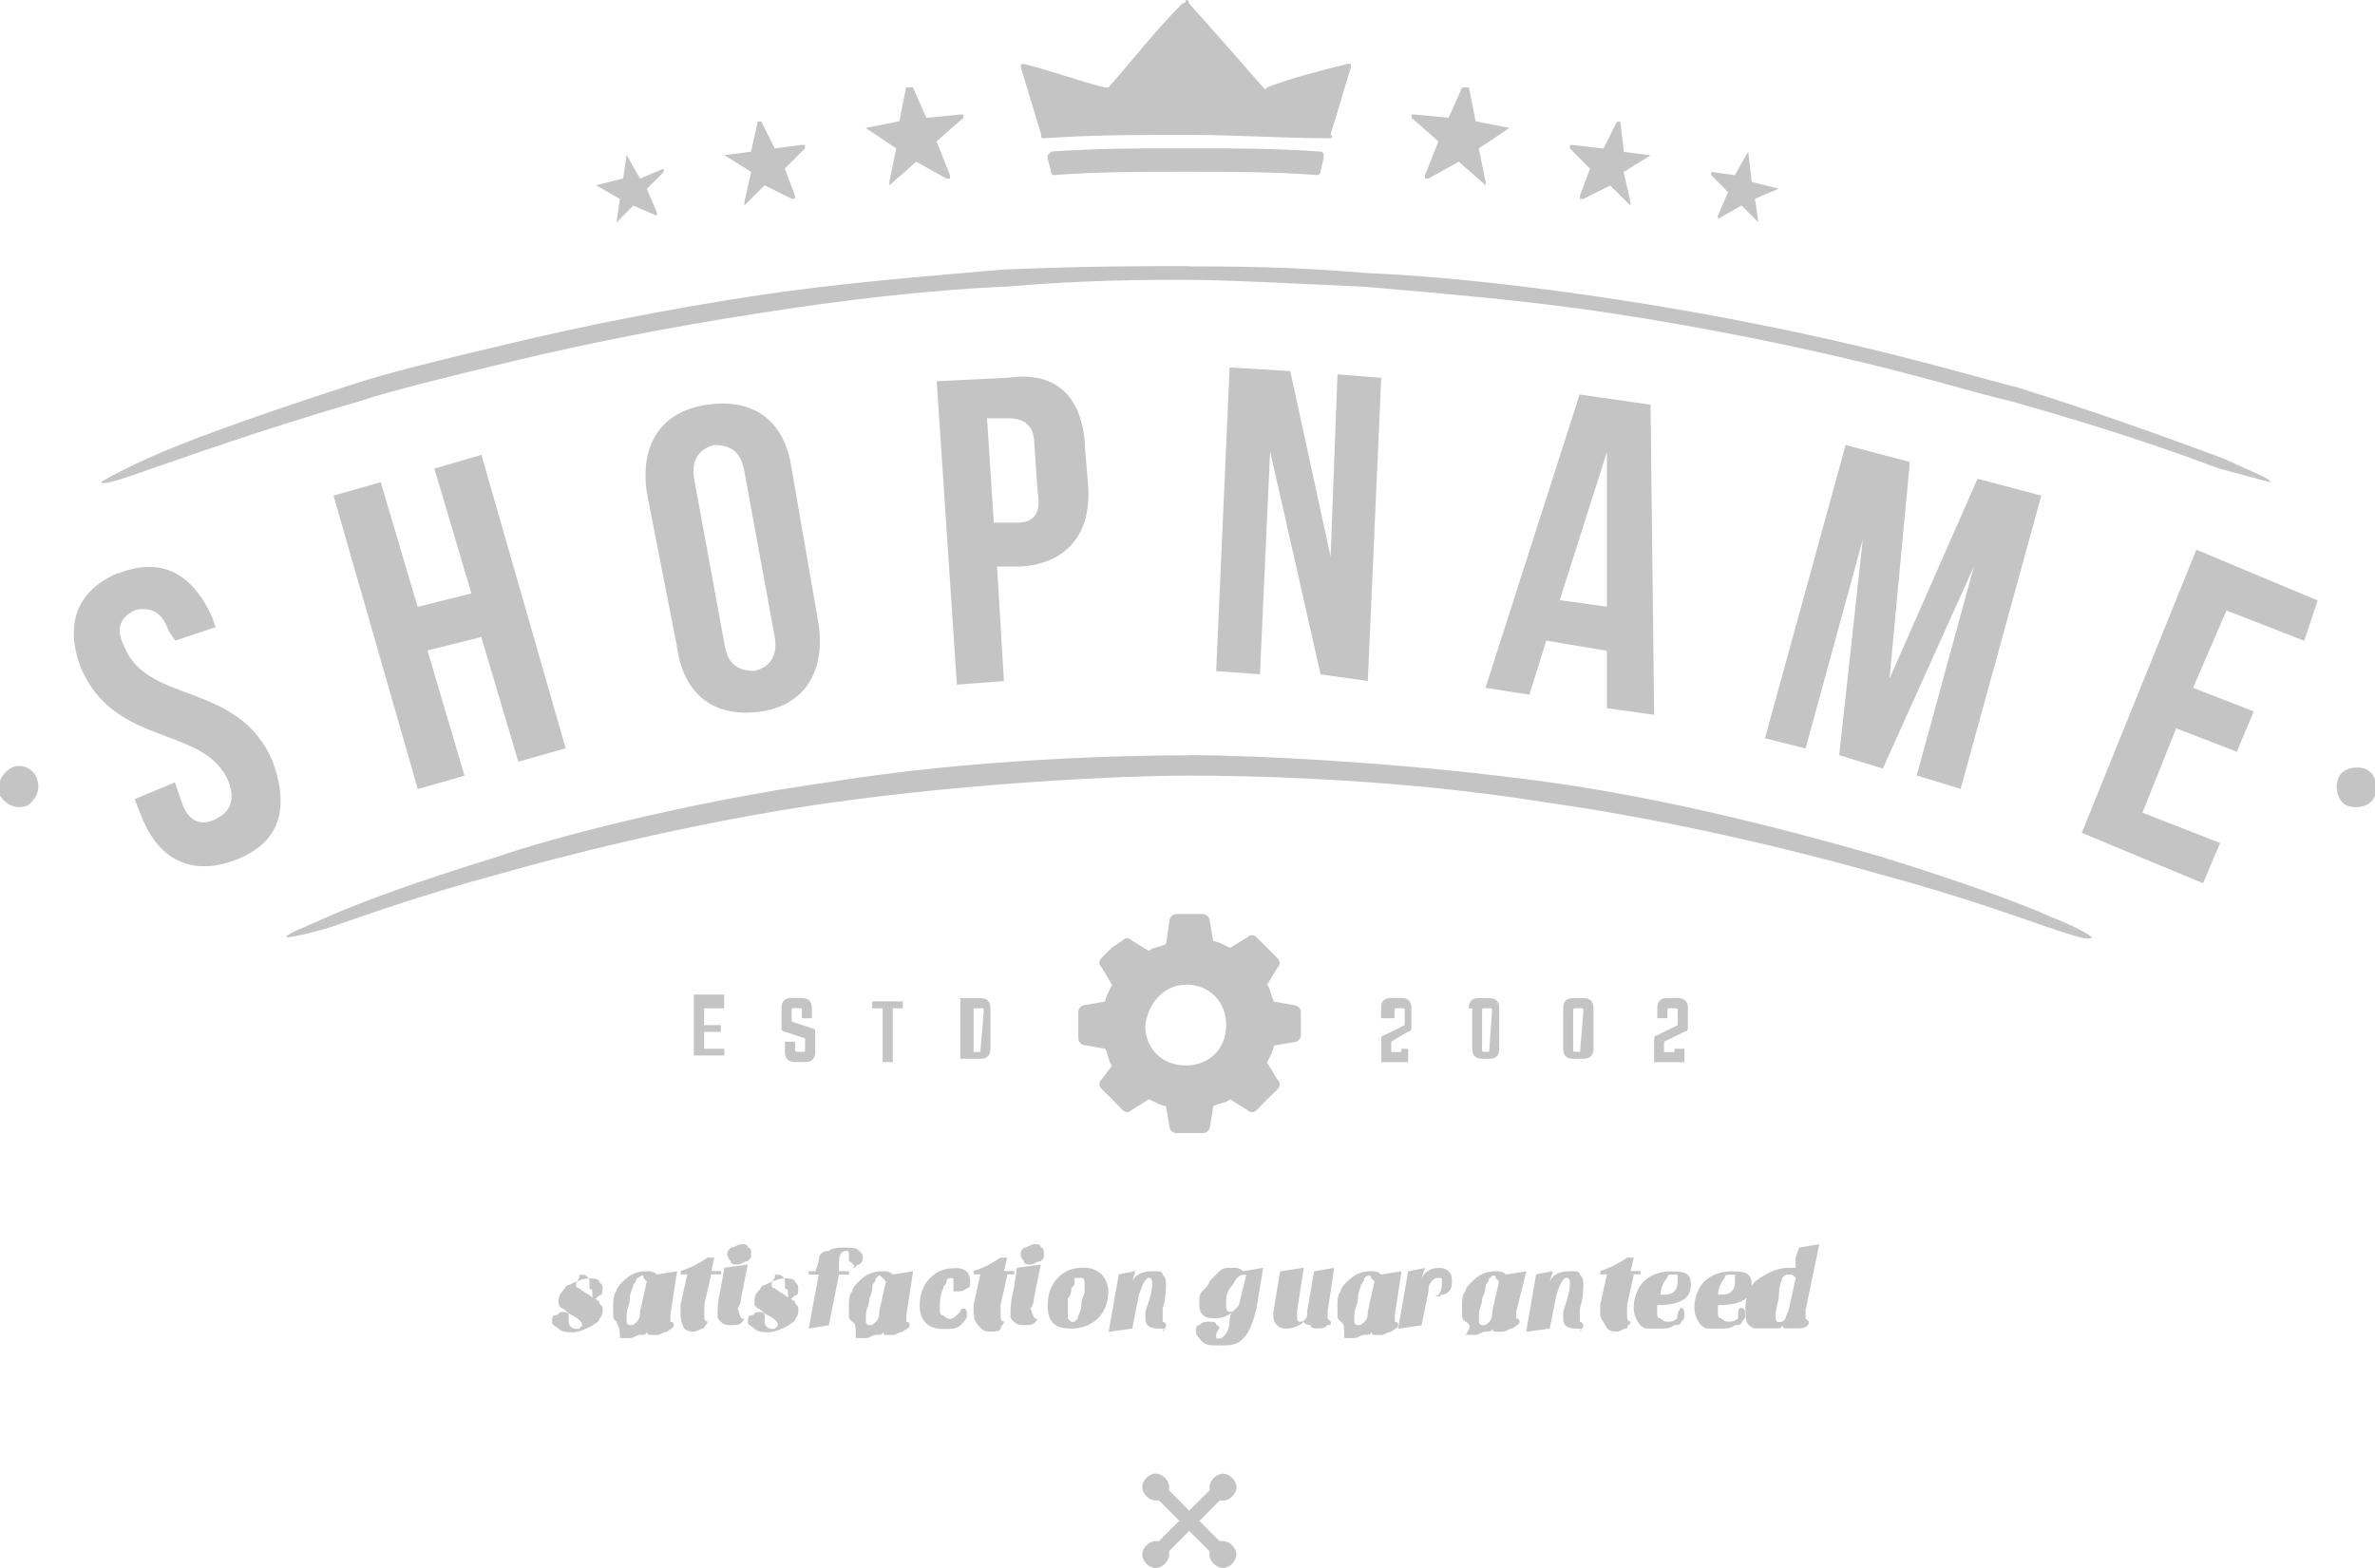 <svg xmlns="http://www.w3.org/2000/svg" width="159" height="105" fill="none"><g fill="#C4C4C4" clip-path="url(#a)"><path fill-rule="evenodd" d="M158.32 51.48c.68.23.9 1.13.68 1.8-.23.7-1.13.9-1.8.7-.68-.24-.9-1.14-.68-1.82.22-.68 1.13-.9 1.8-.68zm-155.84.68c.23.68 0 1.36-.68 1.8-.67.23-1.35 0-1.8-.67-.23-.7 0-1.36.68-1.82.67-.45 1.58 0 1.8.68z" clip-rule="evenodd"/><path d="M7.9 38.4c2.93-1.14 4.96 0 6.3 2.92l.23.68-2.7.9-.45-.67c-.45-1.36-1.36-1.6-2.26-1.36-.9.45-1.35 1.13-.68 2.48 1.58 3.84 7.67 2.26 9.93 7.68 1.13 3.16.45 5.42-2.48 6.55-2.94 1.13-5.2 0-6.33-2.94l-.45-1.12 2.7-1.13.46 1.34c.45 1.36 1.35 1.58 2.25 1.13.9-.45 1.36-1.13.9-2.48-1.57-3.85-7.66-2.27-9.92-7.7-1.1-2.93-.2-5.18 2.5-6.3zM31.12 51.94l-3.15.9-5.64-19.65 3.16-.9 2.47 8.35 3.6-.9-2.48-8.36 3.15-.92 5.64 19.65-3.17.9-2.48-8.35-3.6.9 2.47 8.36zM43.3 32.97c-.45-3.16.9-5.42 4.06-5.87 3.16-.45 5.2 1.13 5.64 4.3l1.8 10.37c.46 3.17-.9 5.42-3.83 5.88-3.16.45-5.2-1.13-5.64-4.3L43.3 32.97zm5.2 10.16c.2 1.35.9 1.8 2.02 1.8.9-.22 1.58-.9 1.35-2.25L49.84 31.6c-.22-1.34-.9-1.8-2.03-1.8-.9.23-1.57.9-1.34 2.26l2.03 11.07zM72.62 29.8l.23 2.72c.22 3.16-1.36 5.2-4.5 5.42h-1.6l.46 7.67-3.15.24-1.35-20.32 4.73-.23c3.16-.46 4.97 1.12 5.2 4.5zM66.08 28l.45 7h1.58c1.14 0 1.6-.68 1.36-2.03l-.22-3.16c0-1.35-.68-1.8-1.8-1.8h-1.36zM85.03 30.26l-.68 14.9-2.93-.22.9-20.33 4.06.24 2.7 12.42.46-12.2 2.93.23-.9 20.3-3.16-.44-3.37-14.9zM110.74 47.87l-3.16-.45v-3.84l-4.06-.68-1.13 3.62-2.94-.46 6.3-19.64 4.75.68.24 20.77zm-6.32-7.68l3.16.44V30.26l-3.16 9.93zM126.52 45.4l5.87-13.34 4.27 1.13-5.4 19.64-2.94-.9 3.83-14-6.1 13.54-2.92-.9 1.58-14.45-3.83 14-2.72-.68 5.4-19.64 4.3 1.14-1.36 14.45zM146.82 46.06l4.06 1.58-1.13 2.7-4.06-1.57-2.26 5.65 5.2 2.03-1.14 2.7-8.12-3.38 7.67-18.96 8.12 3.4-.9 2.7-5.2-2.03-2.25 5.2z"/><path fill-rule="evenodd" d="M79.6 50.58c-4.27 0-14.42.23-24.12 1.8-9.7 1.36-18.94 3.85-22.1 4.97-5.87 1.8-9.47 3.17-11.5 4.07-2.03.9-2.7 1.13-2.7 1.35 0 0 .67 0 2.92-.67 2.03-.68 5.64-2.04 11.5-3.62 3.16-.9 12.4-3.38 22.1-4.74 9.7-1.35 19.63-1.8 23.9-1.8 4.3 0 14.22.22 23.92 1.8 9.7 1.36 18.94 3.84 22.1 4.74 5.87 1.58 9.47 2.94 11.5 3.62 2.03.67 2.7.9 2.94.67 0 0-.46-.45-2.7-1.35-2.04-.9-5.65-2.26-11.5-4.07-3.17-.9-12.42-3.6-22.1-4.96-9.94-1.37-20.1-1.82-24.15-1.82zM79.6 17.84c2.5 0 6.78 0 11.97.45 5.18.22 11.05.9 16.9 1.8 5.88.9 11.5 2.03 16.25 3.16 4.74 1.13 8.57 2.26 10.37 2.7 7.2 2.27 11.27 3.85 13.75 4.75 2.48 1.14 3.16 1.36 3.16 1.6 0 0-.9-.24-3.37-.9-2.48-.92-6.77-2.5-14-4.53-2.02-.45-5.63-1.58-10.36-2.7-4.74-1.14-10.38-2.27-16.24-3.17-5.86-.9-11.73-1.36-16.7-1.8-5.18-.23-9.24-.46-11.94-.46-2.5 0-6.78 0-11.97.45-5.18.22-11.05.9-16.7 1.8-5.85.9-11.5 2.03-16.22 3.16-4.73 1.13-8.34 2.03-10.37 2.7-7 2.04-11.27 3.62-13.98 4.53-2.48.9-3.38 1.12-3.38.9 0 0 .67-.46 3.15-1.6 2.48-1.12 6.77-2.7 13.76-4.96 2.03-.68 5.64-1.58 10.38-2.7 4.73-1.14 10.37-2.27 16.23-3.17 5.86-.9 11.72-1.35 16.9-1.8 5.42-.23 9.7-.23 12.4-.23zM78.03 63.23c-.45.22-.9.22-1.12.45L75.8 63c-.23-.23-.45-.23-.68 0l-.67.45-.68.68c-.23.23-.23.45 0 .68l.68 1.14c-.23.45-.46.9-.46 1.12l-1.35.23c-.22 0-.45.22-.45.44v1.8c0 .23.23.46.45.46l1.35.23c.23.45.23.9.46 1.13l-.68.9c-.23.22-.23.45 0 .68l.68.67.67.7c.23.22.45.22.68 0l1.13-.7c.46.24.9.46 1.13.46l.23 1.36c0 .23.23.45.45.45h1.8c.24 0 .47-.22.47-.45l.22-1.36c.44-.22.9-.22 1.12-.45l1.13.7c.22.22.45.22.67 0l.68-.7.68-.66c.22-.23.22-.46 0-.68l-.68-1.13c.23-.45.45-.9.45-1.13l1.35-.23c.23 0 .46-.22.46-.45v-1.58c0-.22-.23-.45-.46-.45l-1.35-.24c-.22-.45-.22-.9-.45-1.12l.68-1.13c.22-.22.22-.44 0-.67l-.68-.68-.68-.68c-.22-.22-.45-.22-.67 0l-1.13.68c-.45-.22-.9-.45-1.13-.45l-.23-1.35c0-.23-.23-.46-.46-.46h-1.8c-.2 0-.44.22-.44.45l-.23 1.58zm1.36 2.7c1.57 0 2.7 1.13 2.7 2.72 0 1.58-1.13 2.7-2.7 2.7-1.6 0-2.72-1.12-2.72-2.7.23-1.6 1.35-2.7 2.7-2.7z" clip-rule="evenodd"/><path d="M78.26 99.8l1.35 1.36 1.37-1.35v-.22c0-.45.45-.9.9-.9s.9.45.9.9-.45.9-.9.9h-.23l-1.35 1.36 1.34 1.35h.23c.45 0 .9.44.9.9 0 .45-.45.9-.9.9s-.9-.45-.9-.9v-.23l-1.36-1.35-1.34 1.35v.23c0 .45-.45.9-.9.9s-.9-.45-.9-.9.45-.9.9-.9h.22l1.36-1.36-1.36-1.36h-.22c-.45 0-.9-.45-.9-.9s.45-.9.9-.9.9.45.9.9c0 .23 0 .23 0 .23z"/><path fill-rule="evenodd" d="M70.6 11.74s-.23 0-.23-.22l-.23-.9v-.23l.23-.24c2.93-.22 6.1-.22 9.02-.22s6.08 0 9 .22c0 0 .23 0 .23.23v.2l-.22.92c0 .22-.22.22-.22.22-2.93-.22-5.86-.22-8.8-.22-2.92 0-5.86 0-8.8.22zm18.48-2.48c-3.15 0-6.3-.23-9.7-.23-3.15 0-6.3 0-9.47.23-.2 0-.2 0-.2-.23l-1.36-4.5v-.24h.22c1.8.44 3.6 1.12 5.4 1.57h.24c1.58-1.8 3.16-3.84 4.96-5.64 0 0 .23 0 .23-.23 0 0 .2 0 .2.23 1.6 1.8 3.4 3.83 4.97 5.64 0 0 .23.23.23 0 1.8-.68 3.6-1.13 5.4-1.58.24 0 .24 0 .24 0v.22l-1.36 4.5c.23.24 0 .24 0 .24zM110.5 10.4c0 .2 0 .2 0 0l-1.8 1.12.46 2.03s0 0 0 .22l-1.36-1.35-1.8.9s0 0-.23 0c0 0 0 0 0-.22l.68-1.8-1.35-1.36s0 0 0-.23c0 0 0 0 .22 0l2.03.24.9-1.8s0 0 .23 0l.23 2.02 1.8.23zm-9.46-1.82c0 .23 0 .23 0 0L99 9.94l.46 2.25v.22l-1.8-1.58-2.03 1.13s0 0-.23 0c0 0 0 0 0-.23l.9-2.26-1.8-1.58s0 0 0-.22c0 0 0 0 .22 0l2.26.22.9-2.03s0 0 .23 0c0 0 0 0 .23 0l.45 2.26 2.26.45zm-61.12 3.84c0 .23 0 .23 0 0l1.58.9-.23 1.58 1.13-1.13 1.58.68s0 0 0-.22l-.68-1.58 1.13-1.13s0 0 0-.23l-1.58.67-.9-1.58-.23 1.57-1.8.45zm8.57-2.03c0 .2 0 .2 0 0l1.8 1.12-.46 2.03s0 0 0 .22l1.36-1.35 1.8.9s0 0 .23 0c0 0 0 0 0-.22l-.68-1.8 1.35-1.36s0 0 0-.23c0 0 0 0-.22 0l-1.8.24-.9-1.8s0 0-.24 0l-.45 2.02-1.8.23zm9.46-1.82c0 .23 0 .23 0 0L60 9.94l-.46 2.25v.22l1.8-1.58 2.03 1.13h.23s0 0 0-.23l-.9-2.26 1.8-1.58s0 0 0-.22c0 0 0 0-.22 0l-2.26.22-.9-2.03s0 0-.23 0c0 0 0 0-.23 0l-.45 2.26-2.26.45zm61.12 4.07l-1.58.67.23 1.58-1.13-1.13-1.58.9s0 0 0-.22l.68-1.58-1.13-1.13s0 0 0-.22l1.58.22.9-1.58.23 2.03 1.8.45c0-.23 0-.23 0 0z" clip-rule="evenodd"/><path d="M39.47 86.26c0-.23 0-.45 0-.45 0-.22-.23-.45-.45-.45-.23 0-.23 0-.23.23 0 0-.23.23-.23.45 0 0 0 .23.22.23 0 0 .22.22.67.45.22.24.45.24.67.46 0 .23.23.23.23.45 0 .24 0 .46-.23.7 0 .22-.22.22-.45.44-.46.23-.9.45-1.36.45-.23 0-.68 0-.9-.23-.23-.23-.45-.23-.45-.45 0-.23 0-.46.2-.46.24 0 .24-.22.46-.22.23 0 .45 0 .45.22 0 .23 0 .23 0 .46 0 .22.24.45.47.45.22 0 .22 0 .22 0l.22-.23c0-.22-.23-.45-.68-.68-.45-.22-.45-.45-.68-.45-.22-.2-.22-.2-.22-.44 0-.22 0-.45.22-.68.23-.22.23-.45.45-.45.47-.22.92-.45 1.37-.45.22 0 .67 0 .67.23.23.23.23.23.23.46 0 .22 0 .45-.23.45-.22.24-.22.24-.45.24 0-.68 0-.68-.23-.68zM41.27 88.52c-.22-.23-.22-.23-.22-.46 0-.22 0-.45 0-.67 0-.24 0-.7.22-.92 0-.22.23-.45.45-.67.45-.45.9-.67 1.58-.67.23 0 .45 0 .68.22l1.35-.22-.45 2.93v.45s.23 0 .23.22c0 .23-.22.23-.44.45-.23 0-.46.22-.68.22-.23 0-.45 0-.45 0-.23 0-.23-.23-.23-.23 0 .22-.22.22-.45.22-.22 0-.45.22-.68.22-.22 0-.45 0-.67 0 0-.9-.23-.9-.23-1.12zm1.36-2.94s0 .23-.23.45c0 .23-.23.45-.23.9 0 .46-.22.68-.22 1.13 0 .23 0 .46 0 .46s0 .22.22.22c.23 0 .23 0 .46-.22.22-.23.22-.46.22-.68l.45-2.03-.22-.22c0-.23 0-.23-.45 0 .22-.23.22 0 0 0zM45.56 88.06c0-.22 0-.45 0-.67l.45-2.05h-.44v-.22c.67-.23 1.13-.45 1.8-.9h.45l-.2.9h.66v.22h-.67l-.46 2.04c0 .2 0 .44 0 .66 0 .23 0 .46.22.46 0 .22-.22.22-.22.45-.23 0-.45.22-.68.22-.23 0-.45 0-.68-.23-.22-.45-.22-.68-.22-.9zM49.84 88.3c-.22.44-.45.44-.9.44-.23 0-.45 0-.68-.22-.22-.23-.22-.23-.22-.46 0-.45 0-.9.22-1.8l.23-1.36 1.57-.22-.45 2.26c0 .45-.23.67-.23.67.22.7.22.7.44.7zM48.7 84c0-.23 0-.23.24-.45.23 0 .45-.23.68-.23.22 0 .45 0 .45.23.22 0 .22.22.22.45s0 .23-.23.45c-.23 0-.45.23-.68.23-.23 0-.46 0-.46-.23 0 0-.23-.22-.23-.45zM52.55 86.26c0-.23 0-.45 0-.45 0-.22-.23-.45-.45-.45-.23 0-.23 0-.23.23 0 0-.22.23-.22.45 0 0 0 .23.22.23 0 0 .23.22.68.45.22.24.45.24.68.46 0 .23.22.23.22.45 0 .24 0 .46-.22.7 0 .22-.23.22-.46.44-.45.23-.9.45-1.35.45-.22 0-.68 0-.9-.23-.23-.23-.45-.23-.45-.45 0-.23 0-.46.22-.46s.22-.22.44-.22c.23 0 .46 0 .46.22 0 .23 0 .23 0 .46 0 .22.22.45.45.45.22 0 .22 0 .22 0l.23-.23c0-.22-.23-.45-.68-.68-.45-.22-.45-.45-.68-.45-.22-.2-.22-.2-.22-.44 0-.22 0-.45.22-.68.23-.22.23-.45.46-.45.45-.22.9-.45 1.35-.45.22 0 .68 0 .68.23.22.23.22.23.22.46 0 .22 0 .45-.22.45-.23.24-.23.24-.46.24 0-.68 0-.68-.22-.68zM56.83 84.45c0-.22 0-.22 0-.45s0-.23-.22-.23-.44.23-.44.68v.68h.67v.22h-.67l-.68 3.4-1.35.22.67-3.62h-.67v-.22h.45l.22-.68c0-.45.23-.68.68-.68.23-.22.68-.22 1.13-.22.46 0 .68 0 .9.22.24.23.24.23.24.46 0 .22 0 .22-.23.45-.22 0-.22.22-.44.22.22-.22 0-.22-.23-.45zM57.06 88.52c-.23-.23-.23-.23-.23-.46 0-.22 0-.45 0-.67 0-.24 0-.7.23-.92 0-.22.22-.45.45-.67.46-.45.9-.67 1.6-.67.2 0 .44 0 .67.22l1.35-.22-.45 2.93v.45s.22 0 .22.22c0 .23-.23.23-.46.45-.22 0-.45.22-.67.22-.23 0-.46 0-.46 0-.2 0-.2-.23-.2-.23 0 .22-.24.22-.46.22-.23 0-.45.22-.68.22-.22 0-.45 0-.68 0 0-.9 0-.9-.22-1.12zm1.58-2.94s0 .23-.23.45c0 .23 0 .45-.2.9 0 .46-.24.68-.24 1.13 0 .23 0 .46 0 .46s0 .22.23.22c.2 0 .2 0 .44-.22.22-.23.22-.46.22-.68l.45-2.03-.2-.22c-.24-.23-.24-.23-.46 0 0-.23 0 0 0 0zM64.95 85.8c0 .23 0 .46-.22.46-.23.22-.45.22-.68.22-.22 0-.22 0-.22 0 0-.22 0-.22 0-.45 0-.22 0-.22 0-.22 0-.22 0-.22-.23-.22 0 0-.23 0-.23.23s-.22.23-.22.46c-.23.45-.23.9-.23 1.35 0 .24 0 .46.23.46 0 0 .22.23.45.23s.45-.24.68-.46c0 0 0-.23.22-.23.23 0 .23.24.23.46 0 .23-.23.46-.45.68-.23.23-.68.23-1.13.23-.9 0-1.58-.45-1.58-1.58 0-.7.23-1.37.68-1.82.45-.45.9-.68 1.8-.68.45 0 .9.23.9.9zM65.18 88.06c0-.22 0-.45 0-.67l.45-2.05h-.45v-.22c.68-.23 1.13-.45 1.8-.9h.45l-.22.9h.7v.22h-.47l-.45 2.04c0 .2 0 .44 0 .66 0 .23 0 .46.23.46 0 .22-.22.22-.22.45 0 .22-.45.22-.67.22-.22 0-.44 0-.67-.23-.45-.45-.45-.68-.45-.9zM69.46 88.3c-.22.44-.45.44-.9.44-.22 0-.45 0-.67-.22-.24-.23-.24-.23-.24-.46 0-.45 0-.9.23-1.8l.2-1.36 1.6-.22-.46 2.26c0 .45-.23.67-.23.67.24.7.24.7.46.7zM68.34 84c0-.23 0-.23.22-.45.23 0 .45-.23.68-.23.22 0 .45 0 .45.23.2 0 .2.22.2.45s0 .23-.2.45c-.24 0-.46.23-.7.23-.2 0-.44 0-.44-.23 0 0-.22-.22-.22-.45zM71.72 88.97c-1.13 0-1.58-.45-1.58-1.58 0-.7.23-1.37.68-1.82.45-.45.9-.68 1.8-.68.45 0 .9.23 1.13.45.22.23.45.68.45 1.13 0 .68-.23 1.36-.68 1.8-.45.46-1.12.7-1.8.7zm.22-3.16c0 .23 0 .23-.22.46 0 .22 0 .45-.23.68 0 .22 0 .67 0 1.12 0 .23 0 .23 0 .23l.22.22h.22l.23-.23c0-.24.23-.46.23-.9 0-.46.22-.7.22-.92 0-.22 0-.22 0-.45 0-.22 0-.22 0-.22s0-.22-.22-.22h-.23c-.23 0-.23 0-.23.23zM77.58 88.97c-.67 0-.9-.23-.9-.68 0-.24 0-.24 0-.46l.23-.68c.23-.68.23-1.13.23-1.13 0-.22 0-.45-.22-.45s-.44.45-.67 1.13l-.45 2.27-1.58.22.68-3.85 1.12-.22-.22.68c.22-.45.68-.67 1.35-.67.45 0 .68 0 .68.22.23.23.23.46.23.68 0 .23 0 .9-.22 1.58 0 .24 0 .46 0 .7 0 .22 0 .22 0 .22s.23 0 .23.22c0 .23-.22.23-.22.45.23-.23 0-.23-.22-.23zM80.97 85.8c.22-.22.45-.45.67-.67.23-.23.45-.23.9-.23.23 0 .46 0 .68.23l1.35-.23-.45 2.7c-.22.92-.45 1.6-.9 2.05-.45.45-.9.45-1.58.45-.45 0-.9 0-1.13-.23-.2-.22-.44-.45-.44-.68 0-.23 0-.46.23-.46.2-.22.44-.22.67-.22.22 0 .45 0 .45.22 0 0 .22 0 .22.23 0 0-.22.22-.22.45s0 .23.22.23c.23 0 .68-.46.68-1.13 0-.23 0-.46.22-.68-.22.22-.67.45-1.12.45-.45 0-.68 0-.9-.24-.23-.22-.23-.45-.23-.9 0-.22 0-.45.2-.68.24-.22.47-.45.47-.67zm1.12 1.6c0 .2 0 .44.22.44s.22 0 .45-.23c0 0 .23-.2.23-.44l.45-1.8s0 0-.23 0c-.22 0-.45.22-.68.67-.45.45-.45.9-.45 1.36zM87.28 88.52c-.22.22-.68.45-1.13.45-.22 0-.45 0-.67-.23-.23-.22-.23-.45-.23-.68 0-.22 0-.22 0-.22l.45-2.7 1.58-.24-.45 2.94v.22c0 .23 0 .46.23.46.22 0 .45-.23.45-.46v-.22l.46-2.7 1.35-.24-.44 2.94v.45l.22.22c0 .22 0 .22-.22.22-.23.23-.45.23-.68.23-.22 0-.45 0-.45-.23-.45 0-.45-.22-.45-.22zM89.76 88.52c-.22-.23-.22-.23-.22-.46 0-.22 0-.45 0-.67 0-.24 0-.7.22-.92 0-.22.23-.45.45-.67.46-.45.9-.67 1.6-.67.22 0 .44 0 .67.22l1.35-.22-.45 2.93v.45s.23 0 .23.22c0 .23-.23.23-.46.45-.22 0-.45.22-.67.22-.23 0-.45 0-.45 0-.23 0-.23-.23-.23-.23 0 .22-.23.22-.46.22s-.45.22-.68.22c-.22 0-.45 0-.67 0 0-.9 0-.9-.24-1.12zm1.58-2.94s0 .23-.23.45c0 .23-.2.45-.2.9 0 .46-.24.68-.24 1.13 0 .23 0 .46 0 .46s0 .22.23.22c.2 0 .2 0 .44-.22.23-.23.23-.46.23-.68l.45-2.03-.23-.22c0-.23-.23-.23-.46 0 .23-.23 0 0 0 0zM96.3 86.7c.23-.22.23-.67.23-.9 0-.22 0-.22-.23-.22-.22 0-.22 0-.45.23-.22.23-.22.46-.22.68l-.46 2.26-1.57.23.67-3.84 1.13-.23-.23.68c.23-.45.68-.68 1.13-.68.23 0 .45 0 .68.23.22.22.22.45.22.68 0 .23 0 .46-.22.68-.23.23-.45.23-.9.23.45.24.45 0 .22 0zM98.1 88.52c-.22-.23-.22-.23-.22-.46 0-.22 0-.45 0-.67 0-.24 0-.7.23-.92 0-.22.23-.45.46-.67.45-.45.9-.67 1.58-.67.22 0 .45 0 .67.22l1.37-.22-.68 2.7v.46s.22 0 .22.22-.23.22-.46.45c-.22 0-.45.22-.67.22-.24 0-.46 0-.46 0-.23 0-.23-.23-.23-.23 0 .22-.2.22-.44.22-.23 0-.45.22-.68.22-.22 0-.45 0-.67 0 .46-.68.23-.68 0-.9zm1.6-2.94s0 .23-.24.45c0 .23 0 .45-.23.9 0 .46-.22.68-.22 1.13 0 .23 0 .46 0 .46s0 .22.23.22.23 0 .46-.22c.2-.23.2-.46.2-.68l.46-2.03-.22-.22c0-.23-.23-.23-.45 0 .2-.23.2 0 0 0zM105.55 88.97c-.68 0-.9-.23-.9-.68 0-.24 0-.24 0-.46l.22-.68c.23-.68.23-1.13.23-1.13 0-.22 0-.45-.23-.45-.22 0-.45.45-.67 1.13l-.45 2.27-1.58.22.67-3.85 1.13-.22-.22.68c.22-.45.67-.67 1.35-.67.45 0 .67 0 .67.22.23.23.23.46.23.68 0 .23 0 .9-.23 1.58 0 .24 0 .46 0 .7 0 .22 0 .22 0 .22s.23 0 .23.22c0 .23-.23.23-.23.45.23-.23 0-.23-.22-.23zM107.13 88.06c0-.22 0-.45 0-.67l.45-2.05h-.45v-.22c.67-.23 1.13-.45 1.8-.9h.45l-.22.9h.67v.22h-.45l-.45 2.04c0 .2 0 .44 0 .66 0 .23 0 .46.23.46 0 .22-.23.22-.23.45-.22 0-.45.22-.68.22-.22 0-.45 0-.67-.23-.23-.45-.45-.68-.45-.9zM112.54 87.6c.23 0 .23.24.23.46 0 .23 0 .23-.23.46 0 .22-.23.22-.45.22-.24.23-.7.23-.9.23-.24 0-.7 0-.92 0-.22 0-.45-.23-.45-.23-.22-.22-.45-.68-.45-1.13 0-.67.23-1.34.68-1.8.45-.45 1.13-.67 1.8-.67.45 0 .9 0 1.13.22.22.23.22.46.22.68 0 .9-.68 1.36-2.26 1.36 0 .2 0 .2 0 .44 0 .22 0 .45.23.45 0 0 .2.22.44.22.22 0 .45 0 .67-.23.02-.46.24-.7.24-.7zm-1.35-.9c.44 0 .66 0 .9-.22.22-.22.22-.45.22-.9v-.23s0 0-.23 0h-.24s-.22 0-.22.23c-.23.23-.45.68-.45 1.13zM116.6 87.6c.23 0 .23.24.23.46 0 .23 0 .23-.23.46 0 .22-.23.22-.45.22-.23.23-.68.23-.9.23-.23 0-.68 0-.9 0-.23 0-.46-.23-.46-.23-.23-.22-.46-.68-.46-1.13 0-.67.23-1.34.68-1.8.45-.45 1.13-.67 1.8-.67.45 0 .9 0 1.13.22.23.23.23.46.23.68 0 .9-.68 1.36-2.26 1.36 0 .2 0 .2 0 .44 0 .22 0 .45.23.45 0 0 .22.22.45.22.22 0 .45 0 .67-.23 0-.46 0-.7.23-.7zm-1.58-.9c.45 0 .68 0 .9-.22.23-.22.23-.45.23-.9v-.23s0 0-.23 0h-.22s-.23 0-.23.23c-.22.23-.45.68-.45 1.13zM119.76 84.9c.22 0 .22 0 .45 0v-.22s0-.23 0-.45l.23-.68 1.36-.23-.9 4.3c-.02 0-.02 0-.02.22v.45l.23.22c0 .22-.2.45-.67.45 0 0-.22 0-.45 0-.22 0-.22 0-.45 0-.22 0-.22-.23-.22-.23 0 .23-.22.23-.44.23-.23 0-.46 0-.68 0-.23 0-.45 0-.68 0-.22 0-.45-.23-.45-.23-.22-.22-.22-.68-.22-1.13 0-.66.22-1.34.67-1.8.9-.67 1.58-.9 2.26-.9zm0 .45c-.23 0-.23 0-.45.23 0 .23-.22.45-.22 1.13 0 .46-.22.9-.22 1.36 0 .23 0 .46.22.46.23 0 .23 0 .45-.23 0-.24.23-.46.23-.7l.45-2.02c-.22-.23-.22-.23-.44-.23zM48.5 67.52h-1.36v1.13h1.12v.45h-1.12v1.13h1.35v.45h-2.04V66.6h2.03v.92zM53.68 66.84c.45 0 .67.22.67.68v.67h-.67v-.46c0-.22 0-.22-.23-.22h-.22c-.23 0-.23 0-.23.22v.68l1.35.45s.23 0 .23.23v1.35c0 .45-.23.68-.68.68h-.67c-.46 0-.68-.23-.68-.68v-.68h.68v.46c0 .22 0 .22.22.22h.23c.22 0 .22 0 .22-.22v-.68l-1.35-.45s-.23 0-.23-.23v-1.35c0-.46.23-.68.68-.68h.68zM60.44 66.84v.68h-.67v3.6h-.68v-3.6h-.7v-.46h2.04v-.22zM64.28 66.84h1.35c.45 0 .68.22.68.68v2.7c0 .46-.22.68-.67.68h-1.35v-4.06zm1.35 3.6s.23 0 0 0l.23-2.7c0-.22 0-.22-.23-.22h-.45v2.93h.45zM93.14 69.77v.68h.68v-.22h.45v.9h-1.8v-1.58s0-.23.22-.23l1.35-.67v-.9c0-.23 0-.23-.23-.23h-.22c-.23 0-.23 0-.23.22v.45h-.9v-.68c0-.46.22-.68.67-.68h.68c.45 0 .68.22.68.68v1.35s0 .23-.23.23l-1.13.67zM98.33 67.52c0-.46.23-.68.68-.68h.7c.44 0 .66.22.66.68v2.7c0 .46-.22.68-.67.68h-.47c-.45 0-.67-.22-.67-.67v-2.7h-.23zm1.36 2.93c.2 0 .2 0 0 0l.2-2.7c0-.23 0-.23-.2-.23h-.24c-.23 0-.23 0-.23.22v2.5c0 .2 0 .2.23.2h.23zM104.65 67.52c0-.46.22-.68.67-.68h.68c.45 0 .68.22.68.68v2.7c0 .46-.23.68-.68.68h-.68c-.45 0-.67-.22-.67-.67v-2.7zm1.13 2.93c.22 0 .22 0 0 0l.22-2.7c0-.23 0-.23-.22-.23h-.23c-.23 0-.23 0-.23.22v2.5c0 .2 0 .2.23.2h.23zM111.4 69.77v.68h.7v-.22h.67v.9h-2.03v-1.58s0-.23.22-.23l1.36-.67v-.9c0-.23 0-.23-.23-.23h-.24c-.22 0-.22 0-.22.22v.45h-.68v-.68c0-.46.23-.68.68-.68h.67c.47 0 .7.22.7.68v1.35s0 .23-.23.23l-1.36.67z"/></g><defs><clipPath id="a"><path fill="#fff" d="M0 0h159v105H0z"/></clipPath></defs></svg>